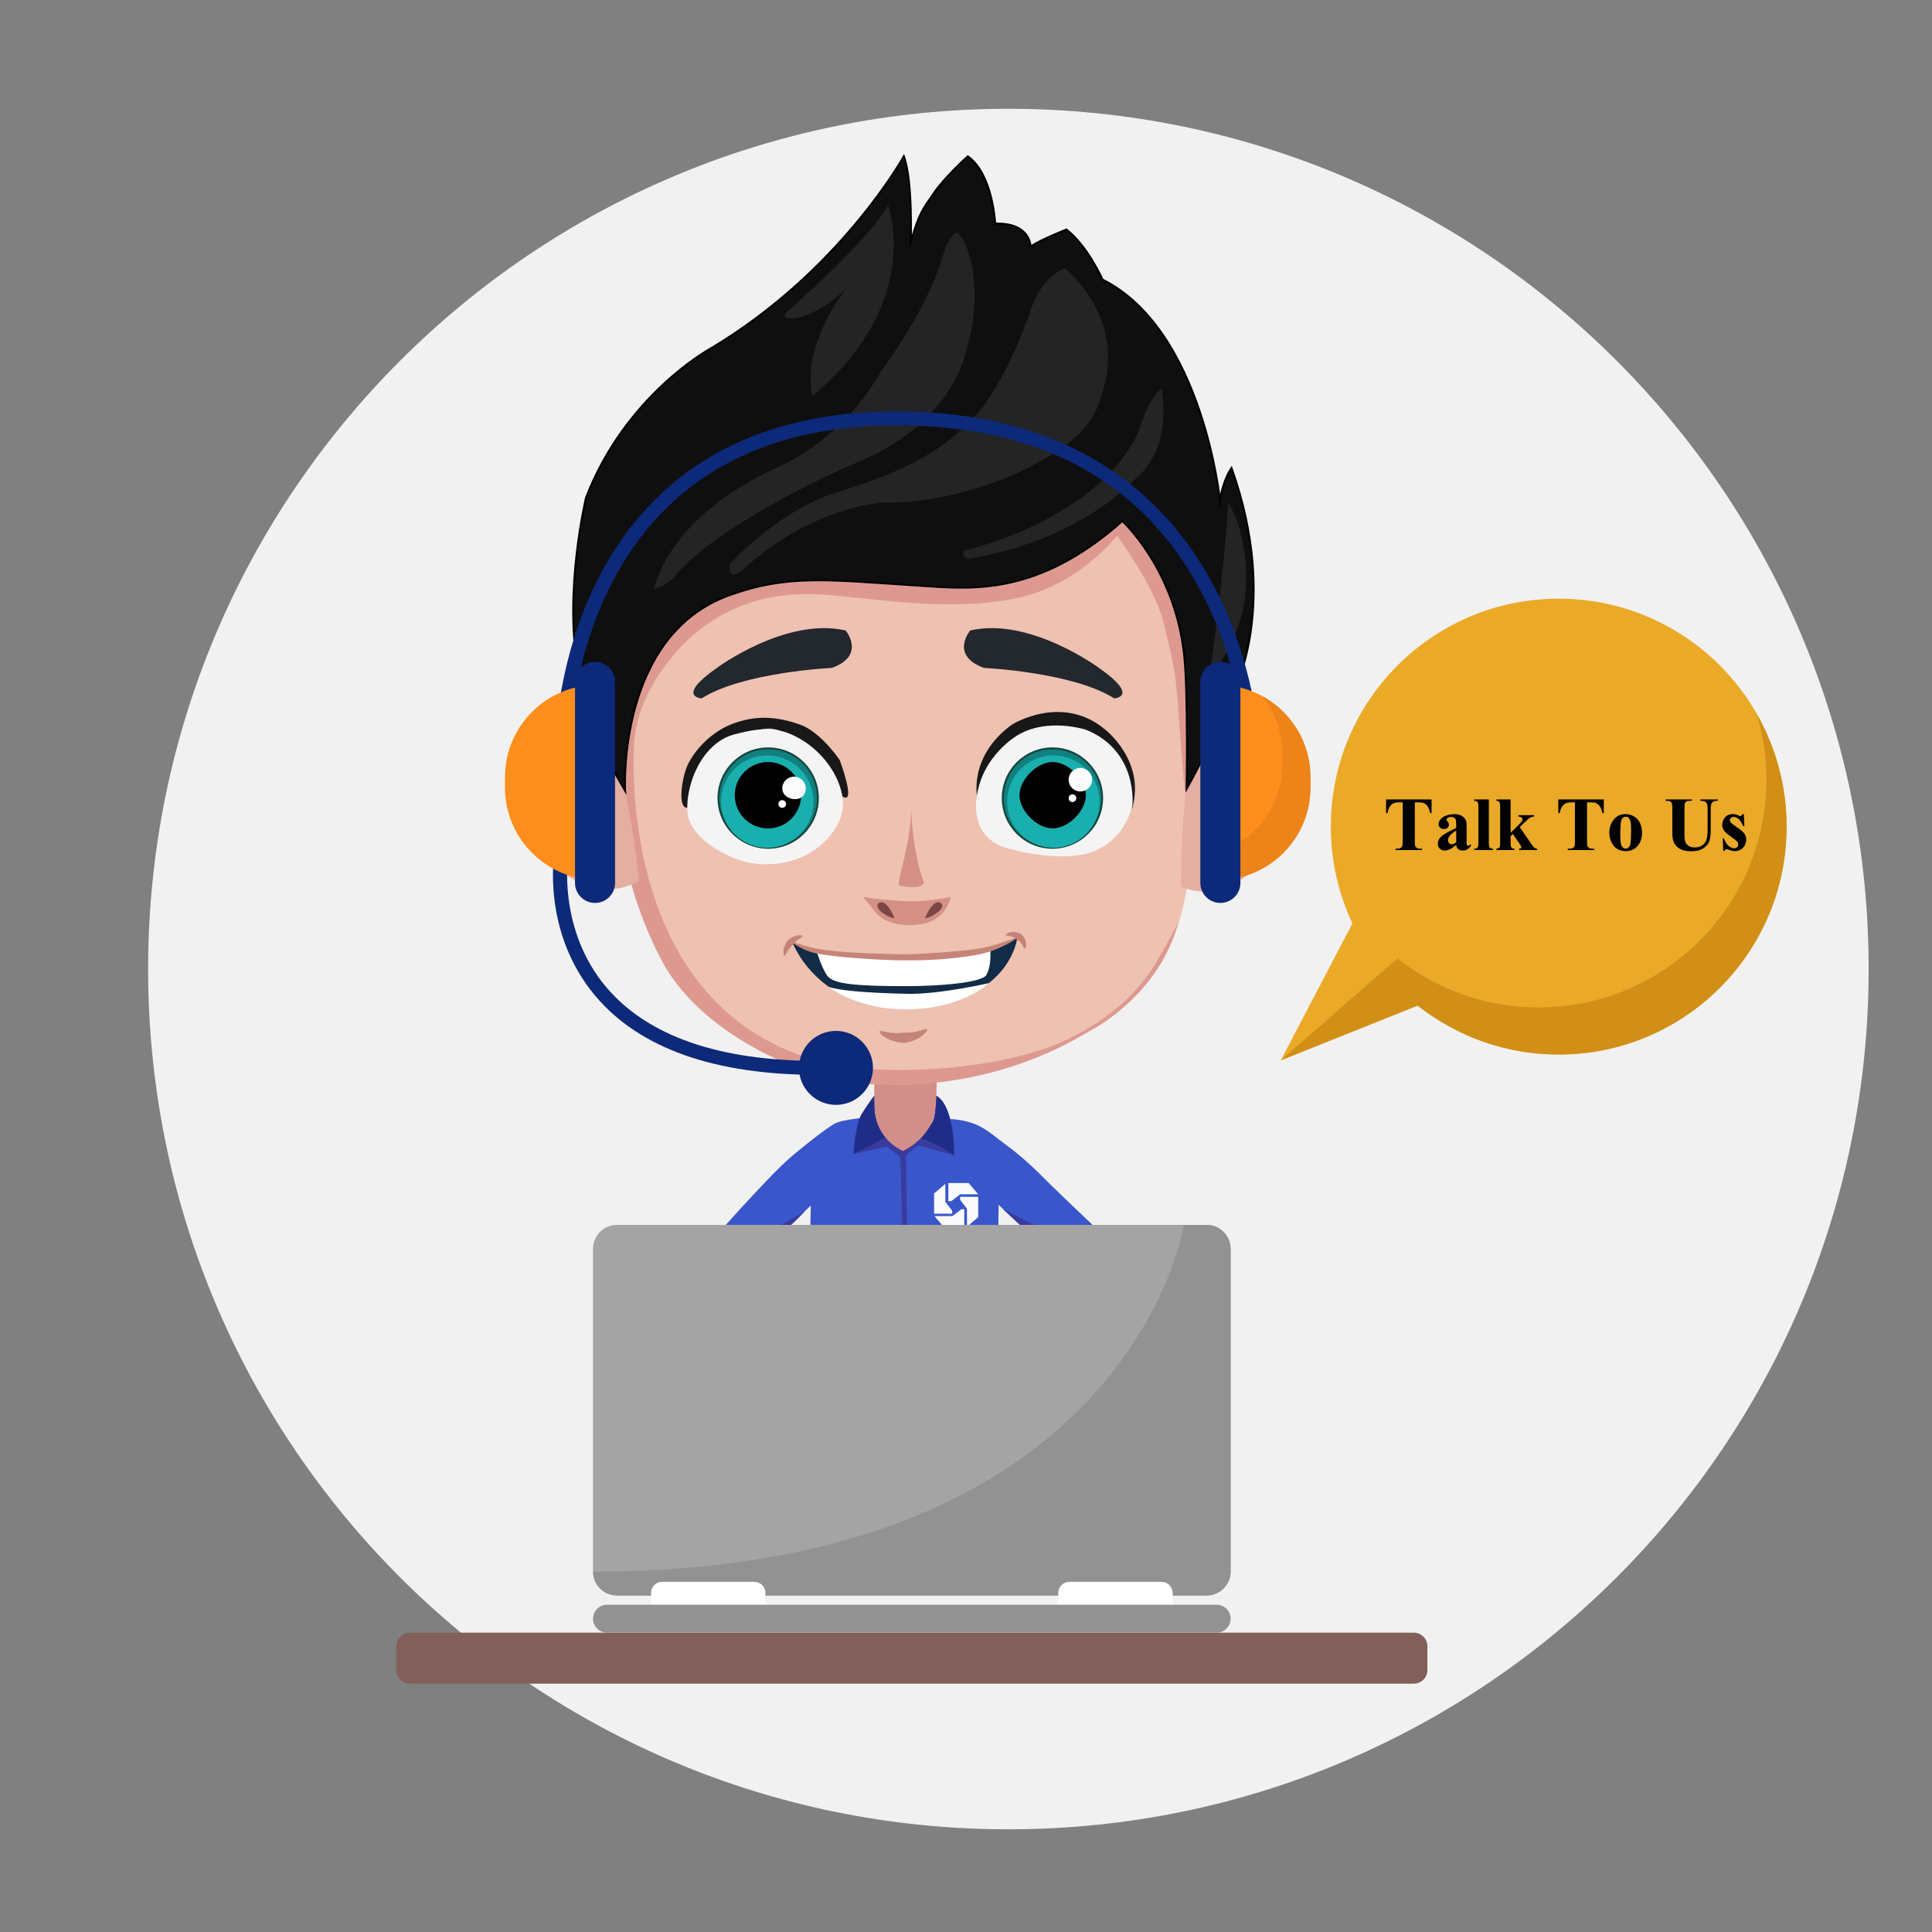 <svg xmlns="http://www.w3.org/2000/svg" viewBox="0 0 1000 1000" width="1000" height="1000" preserveAspectRatio="xMidYMid meet" style="width: 100%;height: 100%;/* transform: translate3d(0px, 0px, 0px); */"><rect x="0" y="0" width="1000" height="1000" fill="#808080" stroke="none"/><defs><clipPath id="__lottie_element_3"><rect width="1000" height="1000" x="0" y="0"></rect></clipPath></defs><g clip-path="url(#__lottie_element_3)"><g transform="matrix(1,0,0,1,0,0)" opacity="1" style="display: block;"><g opacity="1" transform="matrix(1,0,0,1,521.939,501.575)"><path fill="rgb(241,241,241)" fill-opacity="1" d=" M445.27,-0.001 C445.27,245.915 245.916,445.271 0,445.271 C-245.915,445.271 -445.27,245.915 -445.27,-0.001 C-445.27,-245.916 -245.915,-445.271 0,-445.271 C245.916,-445.271 445.27,-245.916 445.27,-0.001z"></path></g><g opacity="1" transform="matrix(1,0,0,1,471.956,858.262)"><path fill="rgb(131,95,92)" fill-opacity="1" d=" M266.85,6.193 C266.85,10.043 263.7,13.193 259.85,13.193 C259.85,13.193 -259.85,13.193 -259.85,13.193 C-263.7,13.193 -266.85,10.043 -266.85,6.193 C-266.85,6.193 -266.85,-6.193 -266.85,-6.193 C-266.85,-10.042 -263.7,-13.193 -259.85,-13.193 C-259.85,-13.193 259.85,-13.193 259.85,-13.193 C263.7,-13.193 266.85,-10.042 266.85,-6.193 C266.85,-6.193 266.85,6.193 266.85,6.193z"></path></g><g opacity="1" transform="matrix(1,0,0,1,461.417,643.062)"><path fill="rgb(57,86,202)" fill-opacity="1" d=" M-30.122,-61.075 C-35.296,-57.659 -38.593,-55.306 -50.242,-45.748 C-58.691,-38.815 -71.907,-24.118 -73.417,-22.565 C-77.291,-18.582 -93.667,-0.151 -107.917,15.439 C-107.917,15.439 -95.083,38.272 -87.218,47.606 C-87.218,47.606 -85.275,45.736 -78.417,32.272 C-75.203,25.962 -74.083,22.606 -71.083,16.939 C-68.499,12.057 -65.627,3.47 -61.106,-0.504 C-61.106,-0.504 -41.756,-19.096 -41.756,-19.096 C-41.756,-19.096 -42.962,40.245 -42.962,40.245 C-42.962,40.245 -48.055,57.109 -39.856,63.721 C-39.856,63.721 -32.903,64.728 4.33,64.333 C51.334,63.833 51.17,62.991 51.17,62.991 C51.17,62.991 60.143,58.864 59.524,47.714 C58.974,37.779 54.546,22.405 55.477,-19.465 C57.946,-17.108 67.633,-7.401 79.831,1.733 C83.993,4.849 64.411,14.955 66.917,20.939 C69.709,27.606 76.93,37.988 76.917,35.272 C76.886,28.178 107.917,-5.415 107.917,-5.415 C107.917,-5.415 85.931,-26.269 81.945,-30.294 C74.226,-38.089 66.857,-45.069 58.732,-50.918 C49.864,-57.302 44.909,-63.994 26.294,-63.976 C26.294,-63.976 6.264,-44.626 6.264,-44.626 C6.264,-44.626 0.84,-46.625 -10.945,-64.728 C-10.945,-64.728 -25.728,-63.976 -30.122,-61.075z"></path></g><g opacity="1" transform="matrix(1,0,0,1,467.793,647.492)"><path fill="rgb(57,59,157)" fill-opacity="1" d=" M-9.052,-58.911 C-9.052,-58.911 -0.452,-51.768 -0.452,-51.768 C-0.452,-51.768 7.526,-58.911 7.526,-58.911 C7.526,-58.911 20.484,-55.62 26.028,-49.5 C26.028,-49.5 7.469,-54.705 7.469,-54.705 C7.469,-54.705 2.539,-51.039 1.132,-49.277 C1.132,-49.277 2.49,58.901 2.49,58.901 C2.49,58.901 1.358,58.911 1.358,58.911 C1.358,58.911 -1.811,-48.598 -1.811,-48.598 C-1.811,-48.598 -6.903,-52.834 -9.052,-54.026 C-9.052,-54.026 -26.028,-50.179 -26.028,-50.179 C-26.028,-50.179 -22.519,-53.472 -9.052,-58.911z"></path></g><g opacity="1" transform="matrix(1,0,0,1,450.254,580.858)"><path fill="rgb(32,45,136)" fill-opacity="1" d=" M3.281,-14.477 C0,0.094 8.488,7.723 8.488,7.723 C8.488,7.723 -8.488,16.456 -8.488,16.456 C-8.488,16.456 -7.608,1.637 -4.413,-4.039 C-3.278,-6.053 3.727,-16.456 3.281,-14.477z"></path></g><g opacity="1" transform="matrix(1,0,0,1,484.922,582.372)"><path fill="rgb(32,45,136)" fill-opacity="1" d=" M-0.912,-15.621 C-0.912,-15.621 -0.346,-6.172 -1.938,-2.508 C-4.04,2.336 -9.603,6.21 -9.603,6.21 C-9.603,6.21 2.446,10.603 8.9,15.621 C8.9,15.621 9.603,-10.602 -0.912,-15.621z"></path></g><g opacity="1" transform="matrix(1,0,0,1,390.69,656.793)"><path fill="rgb(57,59,157)" fill-opacity="1" d=" M21.335,-25.099 C21.335,-25.099 26.245,-30.208 26.245,-30.208 C26.245,-30.208 6.001,-17.37 0.342,-17.37 C-11.243,-17.37 -21.861,17.852 -26.244,15.406 C-26.244,15.406 -21.498,28.311 -22.356,30.207 C-22.356,30.207 -18.022,27.207 -7.689,18.54 C-4.482,15.849 -1.469,-4.791 7.515,-12.559 C12.517,-16.885 15.324,-19.714 21.335,-25.099z"></path></g><g opacity="1" transform="matrix(1,0,0,1,542.963,649.868)"><path fill="rgb(57,59,157)" fill-opacity="1" d=" M14.037,22.132 C15.223,21.449 23.73,15.465 23.73,15.465 C23.73,15.465 16.088,-10.45 5.362,-11.293 C-2.111,-11.886 -21.149,-22.99 -23.731,-24.01 C-23.731,-24.01 -15.096,-15.785 -7.539,-8.98 C2.988,0.493 1.926,-1.565 3.371,5.465 C4.757,12.206 10.771,24.009 14.037,22.132z"></path></g><g opacity="1" transform="matrix(1,0,0,1,467.262,712.431)"><path fill="rgb(28,28,30)" fill-opacity="1" d=" M-45.513,-5.609 C10.339,-6.046 6.377,-6.337 45.513,-6.337 C45.513,-6.337 45.21,3.896 45.21,3.896 C45.21,3.896 -30.626,6.338 -44.81,4.955 C-44.81,4.955 -45.513,-5.609 -45.513,-5.609z"></path></g><g opacity="1" transform="matrix(1,0,0,1,469.848,711.948)"><path fill="rgb(157,147,144)" fill-opacity="1" d=" M-10.335,-5.69 C-10.335,-5.69 -10.143,6.026 -10.143,6.026 C-10.143,6.026 10.335,5.693 10.335,5.693 C10.335,5.693 10.145,-6.026 10.145,-6.026 C10.145,-6.026 -10.335,-5.69 -10.335,-5.69z"></path></g><g opacity="1" transform="matrix(1,0,0,1,443.335,712.125)"><path fill="rgb(60,65,78)" fill-opacity="1" d=" M1.857,-5.683 C1.857,-5.683 1.703,5.683 1.703,5.683 C1.703,5.683 -1.857,5.68 -1.857,5.68 C-1.857,5.68 -1.857,-5.683 -1.857,-5.683 C-1.857,-5.683 1.857,-5.683 1.857,-5.683z"></path></g><g opacity="1" transform="matrix(1,0,0,1,498.555,711.515)"><path fill="rgb(60,65,78)" fill-opacity="1" d=" M1.438,-5.422 C1.438,-5.422 1.651,5.423 1.651,5.423 C1.651,5.423 -1.652,5.423 -1.652,5.423 C-1.652,5.423 -1.652,-5.422 -1.652,-5.422 C-1.652,-5.422 1.438,-5.422 1.438,-5.422z"></path></g><g opacity="1" transform="matrix(1,0,0,1,468.759,574.326)"><path fill="rgb(210,142,136)" fill-opacity="1" d=" M-16.03,-21.398 C-16.03,-21.398 -16.511,-4.72 -16.03,0.414 C-15.395,7.18 -12.028,16.385 -1.419,21.398 C-1.419,21.398 9.521,17.022 14.413,4.673 C16.511,-0.621 16.005,-21.398 16.005,-21.398 C16.005,-21.398 -16.03,-21.398 -16.03,-21.398z"></path></g><g opacity="1" transform="matrix(1,0,0,1,472.805,369.277)"><path fill="rgb(238,193,177)" fill-opacity="1" d=" M-138.898,95.574 C-138.898,95.574 -129.426,186.396 -6.106,192.307 C-6.106,192.307 100.144,189.899 133.6,118.209 C133.6,118.209 141.467,103.194 144.27,68.845 C146.035,47.229 146.675,15.121 147.179,4.597 C147.931,-11.104 141.481,-48.921 139.935,-57.868 C139.935,-57.868 103.724,-192.307 -105.854,-112.638 C-105.854,-112.638 -134.372,-87.744 -144.781,-14.415 C-144.781,-14.415 -147.931,21.224 -147.14,33.087 C-145.744,53.995 -142.544,73.633 -138.898,95.574z"></path></g><g opacity="1" transform="matrix(1,0,0,1,443.439,452.529)"><path fill="rgb(221,153,144)" fill-opacity="1" d=" M-115.101,-69.515 C-115.101,-69.515 -127.608,75.012 -10.383,98.933 C7.95,102.674 81.803,105.831 127.608,76.067 C127.608,76.067 78.801,115.15 0.605,108.22 C-25.322,105.921 -82.096,83.519 -102.2,42.219 C-102.2,42.219 -117.902,12.981 -121.099,-17.521 C-121.099,-17.521 -124.385,-47.692 -121.89,-83.774 C-120.756,-100.143 -107.217,-96.929 -93.405,-115.15 C-93.405,-115.15 -112.653,-95.657 -115.101,-69.515z"></path></g><g opacity="1" transform="matrix(1,0,0,1,469.415,471.561)"><path fill="rgb(212,144,132)" fill-opacity="1" d=" M-22.655,-7.296 C-22.655,-7.296 -10.955,-5.317 1.968,-5.034 C7.82,-4.906 18.119,-6.137 22.655,-7.296 C22.655,-7.296 20.72,4.057 8.531,6.564 C8.531,6.564 -8.336,10.471 -16.604,0.229 C-18.47,-2.084 -22.655,-7.296 -22.655,-7.296z"></path></g><g opacity="1" transform="matrix(1,0,0,1,483.661,470.466)"><path fill="rgb(123,71,69)" fill-opacity="1" d=" M-4.888,4.814 C-4.888,4.814 -1.253,-4.814 2.866,-3.318 C3.821,-2.969 4.889,-1.626 2.866,0.746 C2.866,0.746 -1.183,4.474 -4.888,4.814z"></path></g><g opacity="1" transform="matrix(1,0,0,1,458.121,470.466)"><path fill="rgb(123,71,69)" fill-opacity="1" d=" M4.889,4.814 C4.889,4.814 1.254,-4.814 -2.865,-3.318 C-3.822,-2.969 -4.889,-1.626 -2.865,0.746 C-2.865,0.746 1.183,4.474 4.889,4.814z"></path></g><g opacity="1" transform="matrix(1,0,0,1,468.365,504.417)"><path fill="rgb(18,43,70)" fill-opacity="1" d=" M-58.21,-16.67 C-58.21,-16.67 -50.401,-10.73 -30.372,-8.354 C-8.267,-5.729 33.112,-4.112 58.21,-19.181 C58.21,-19.181 54.708,15.437 1.201,17.448 C-44.933,19.181 -58.21,-16.67 -58.21,-16.67z"></path></g><g opacity="1" transform="matrix(1,0,0,1,467.802,500.735)"><path fill="rgb(255,255,255)" fill-opacity="1" d=" M1.613,9.697 C18.411,9.697 40.636,7.889 42.783,3.849 C45.02,-0.354 44.879,-5.022 44.879,-9.696 C7.357,0.67 -45.02,-7.915 -45.02,-7.915 C-45.02,-7.915 -41.747,2.267 -39.038,4.945 C-35.415,8.531 -25.037,9.697 1.613,9.697z"></path></g><g opacity="1" transform="matrix(1,0,0,1,470.269,515.659)"><path fill="rgb(255,255,255)" fill-opacity="1" d=" M-0.57,-1.263 C15.959,-0.924 41.507,-6.771 41.507,-6.771 C41.507,-6.771 27.756,6.771 -1.383,6.771 C-28.044,6.771 -41.507,-5.028 -41.507,-5.028 C-41.507,-5.028 -37.297,-2.016 -0.57,-1.263z"></path></g><g opacity="1" transform="matrix(1,0,0,1,410.37,489.295)"><path fill="rgb(197,132,119)" fill-opacity="1" d=" M5.136,-4.737 C5.12,-5.227 3.014,-5.474 0.974,-4.732 C-1.054,-4.034 -2.695,-2.529 -2.695,-2.529 C-2.695,-2.529 -4.064,-0.777 -4.589,1.307 C-5.168,3.397 -4.753,5.474 -4.262,5.453 C-3.771,5.442 -3.251,3.689 -2.265,2.314 C-1.307,0.909 -0.068,-0.108 -0.068,-0.108 C-0.068,-0.108 0.846,-1.427 2.17,-2.496 C3.458,-3.584 5.169,-4.246 5.136,-4.737z"></path></g><g opacity="1" transform="matrix(1,0,0,1,468.385,491.228)"><path fill="rgb(197,132,119)" fill-opacity="1" d=" M58.192,-5.993 C58.442,-5.774 49.421,0.761 37.338,2.966 C20.758,5.993 5.248,5.871 -1.761,5.85 C-9.299,5.826 -36.16,4.517 -47.026,2.007 C-52.408,0.761 -58.441,-3.222 -58.229,-3.482 C-57.979,-3.826 -50.203,-0.972 -44.989,-0.066 C-31.41,2.288 -9.231,2.473 -1.761,2.68 C5.109,2.871 26.029,1.496 37.168,-0.038 C46.164,-1.276 54.57,-5.096 58.192,-5.993z"></path></g><g opacity="1" transform="matrix(1,0,0,1,525.945,486.715)"><path fill="rgb(197,132,119)" fill-opacity="1" d=" M-5.315,-2.659 C-5.559,-3.106 -3.84,-4.338 -1.664,-4.369 C-0.609,-4.407 0.472,-4.195 1.254,-3.9 C2.037,-3.616 2.527,-3.311 2.527,-3.311 C2.527,-3.311 2.975,-2.945 3.497,-2.297 C4.026,-1.653 4.578,-0.701 4.879,0.316 C5.558,2.378 4.947,4.407 4.445,4.322 C3.961,4.272 3.556,2.593 2.564,1.434 C1.63,0.207 0.412,-0.355 0.412,-0.355 C0.412,-0.355 -0.516,-1.323 -1.978,-1.815 C-3.394,-2.378 -5.115,-2.214 -5.315,-2.659z"></path></g><g opacity="1" transform="matrix(1,0,0,1,467.618,535.984)"><path fill="rgb(197,132,119)" fill-opacity="1" d=" M12.307,-3.256 C12.801,-2.714 10.482,0.033 7.206,1.681 C3.985,3.384 0.259,3.817 0.259,3.817 C0.259,3.817 -3.486,3.707 -6.845,2.296 C-10.254,0.942 -12.8,-1.589 -12.357,-2.172 C-11.927,-2.778 -8.922,-1.601 -5.897,-1.362 C-2.85,-1.062 0.025,-1.524 0.025,-1.524 C0.025,-1.524 2.936,-1.315 5.936,-1.882 C8.931,-2.383 11.827,-3.816 12.307,-3.256z"></path></g><g opacity="1" transform="matrix(1,0,0,1,471.716,438.587)"><path fill="rgb(212,144,132)" fill-opacity="1" d=" M0.016,-20.611 C0.016,-20.611 -0.334,-1.027 6.506,18.435 C6.506,18.435 5.483,22.338 -6.361,19.693 C-7.616,17.056 -0.334,-1.027 0.016,-20.611z"></path></g><g opacity="1" transform="matrix(1,0,0,1,482.311,329.809)"><path fill="rgb(221,153,144)" fill-opacity="1" d=" M-151.493,39.494 C-151.493,39.494 -130.277,-26.403 -57.896,-22.158 C-31.343,-20.6 7.134,-12.699 43.558,-20.126 C64.446,-24.385 82.669,-36.975 95.932,-52.484 C95.932,-52.484 115.383,-26.168 119.931,-7.676 C128.499,27.178 125.504,17.951 130.856,79.647 C130.856,79.647 141.467,39.074 141.467,39.074 C141.467,39.074 156.548,-60.486 90.381,-68.027 C-11.607,-79.647 90.381,-68.027 90.381,-68.027 C90.381,-68.027 -68.335,-64.868 -135.98,-17.41 C-156.548,-2.982 -150.329,15.229 -151.493,39.494z"></path></g><g opacity="1" transform="matrix(1,0,0,1,399.008,340.328)"><path fill="rgb(34,40,45)" fill-opacity="1" d=" M31.542,5.378 C31.542,5.378 -14.338,7.527 -35.845,21.15 C-35.845,21.15 -49.466,20.433 -27.959,5.378 C-27.959,5.378 7.885,-21.15 38.71,-13.98 C38.71,-13.98 49.466,-1.078 31.542,5.378z"></path></g><g opacity="1" transform="matrix(1,0,0,1,540.86,340.328)"><path fill="rgb(34,40,45)" fill-opacity="1" d=" M-31.541,5.378 C-31.541,5.378 14.339,7.527 35.846,21.15 C35.846,21.15 49.465,20.43 27.959,5.378 C27.959,5.378 -7.885,-21.15 -38.71,-13.98 C-38.71,-13.98 -49.465,-1.078 -31.541,5.378z"></path></g><g opacity="1" transform="matrix(1,0,0,1,554.96,516.714)"><path fill="rgb(221,153,144)" fill-opacity="1" d=" M46.406,-23.522 C41.401,-15.236 23.365,23.982 -54.809,36.998 C-54.809,36.998 -30.171,39.146 11.184,15.74 C11.18,15.745 45.313,-2.242 54.809,-39.146 C54.809,-39.146 48.114,-26.359 46.406,-23.522z"></path></g><g opacity="1" transform="matrix(1,0,0,1,296.213,422.798)"><path fill="rgb(228,174,160)" fill-opacity="1" d=" M27.971,-10.727 C27.971,-10.727 23.978,-34.015 4.327,-40.819 C4.327,-40.819 -22.059,-46.559 -27.25,-24.815 C-27.25,-24.815 -34.605,5.897 -9.949,24.494 C-9.949,24.494 10.814,46.559 34.605,33.15 C34.605,33.15 32.641,12.697 27.971,-10.727z"></path></g><g opacity="1" transform="matrix(1,0,0,1,298.161,420.476)"><path fill="rgb(200,133,121)" fill-opacity="1" d=" M19.25,24.657 C19.25,24.657 1.081,18.599 7.137,4.758 C7.137,4.758 9.731,-1.729 16.652,-3.461 C16.652,-3.461 12.329,-17.302 -3.242,-22.058 C-3.242,-22.058 -19.249,-24.657 -15.355,-3.894 C-15.355,-3.894 -9.3,24.657 19.25,24.657z"></path></g><g opacity="1" transform="matrix(1,0,0,1,642.562,423.228)"><path fill="rgb(228,174,160)" fill-opacity="1" d=" M-29.472,-6.918 C-29.472,-6.918 -29.482,-27.669 -10.452,-37.588 C-2.976,-41.488 13.919,-45.835 21.152,-25.805 C21.152,-25.805 31.392,2.492 10.032,22.728 C10.032,22.728 -7.276,45.835 -31.23,35.673 C-31.23,35.673 -31.392,15.759 -29.472,-6.918z"></path></g><g opacity="1" transform="matrix(1,0,0,1,640.786,420.615)"><path fill="rgb(200,133,121)" fill-opacity="1" d=" M-15.326,25.398 C-15.326,25.398 1.23,17.731 -5.98,5.264 C-5.98,5.264 -9.127,-0.598 -15.866,-1.499 C-15.866,-1.499 -13.249,-15.064 0.988,-21.232 C0.988,-21.232 15.866,-25.398 14.394,-5.323 C14.394,-5.323 11.706,22.356 -15.326,25.398z"></path></g><g opacity="1" transform="matrix(1,0,0,1,477.31,245.123)"><path fill="rgb(15,15,15)" fill-opacity="1" d=" M-99.789,62.974 C-69.577,52.101 -49.083,54.96 -1.883,57.999 C24.444,59.691 59.046,64.132 103.605,24.575 C103.605,24.575 130.716,49.167 135.587,93.762 C137.736,113.426 136.889,163.24 136.889,163.24 C136.889,163.24 151.526,136.871 160.696,114.13 C160.696,114.13 185.587,68.56 160.105,-2.934 C160.105,-2.934 155.437,3.65 154.196,14.201 C154.196,14.201 145.337,-74.428 93.341,-100.423 C93.341,-100.423 85.925,-117.461 74.698,-126.323 C74.698,-126.323 62.616,-121.695 56.117,-117.558 C56.117,-117.558 56.117,-129.964 37.798,-129.374 C37.798,-129.374 36.62,-154.985 23.62,-164.234 C23.62,-164.234 11.554,-153.36 5.943,-145.022 C0.377,-136.741 -1.195,-135.873 -5.922,-119.921 C-5.922,-119.921 -4.741,-151.237 -9.469,-164.234 C-9.469,-164.234 -42.756,-104.134 -110.387,-64.215 C-110.387,-64.215 -153.668,-40.294 -173.971,12.429 C-173.971,12.429 -185.587,60.648 -178.118,101.227 C-172.815,130.038 -168.977,137.722 -153.755,164.234 C-153.755,164.234 -158.159,83.992 -99.789,62.974z"></path></g><g opacity="1" transform="matrix(1,0,0,1,477.31,245.123)"><path stroke-linecap="butt" stroke-linejoin="miter" fill-opacity="0" stroke-miterlimit="10" stroke="rgb(2,2,2)" stroke-opacity="1" stroke-width="1" d=" M-99.789,62.974 C-69.577,52.101 -49.083,54.96 -1.883,57.999 C24.444,59.691 59.046,64.132 103.605,24.575 C103.605,24.575 130.716,49.167 135.587,93.762 C137.736,113.426 136.889,163.24 136.889,163.24 C136.889,163.24 151.526,136.871 160.696,114.13 C160.696,114.13 185.587,68.56 160.105,-2.934 C160.105,-2.934 155.437,3.65 154.196,14.201 C154.196,14.201 145.337,-74.428 93.341,-100.423 C93.341,-100.423 85.925,-117.461 74.698,-126.323 C74.698,-126.323 62.616,-121.695 56.117,-117.558 C56.117,-117.558 56.117,-129.964 37.798,-129.374 C37.798,-129.374 36.62,-154.985 23.62,-164.234 C23.62,-164.234 11.554,-153.36 5.943,-145.022 C0.377,-136.741 -1.195,-135.873 -5.922,-119.921 C-5.922,-119.921 -4.741,-151.237 -9.469,-164.234 C-9.469,-164.234 -42.756,-104.134 -110.387,-64.215 C-110.387,-64.215 -153.668,-40.294 -173.971,12.429 C-173.971,12.429 -185.587,60.648 -178.118,101.227 C-172.815,130.038 -168.977,137.722 -153.755,164.234 C-153.755,164.234 -158.159,83.992 -99.789,62.974z"></path></g><g opacity="1" transform="matrix(1,0,0,1,434.443,155.458)"><path fill="rgb(37,36,36)" fill-opacity="1" d=" M-28.156,6.886 C-28.156,6.886 16.298,-31.719 25.137,-49.424 C25.137,-49.424 44.286,0.863 -13.874,49.424 C-13.874,49.424 -21.162,27.082 3.208,-5.619 C3.208,-5.619 -14.475,11.386 -27.897,9.045"></path></g><g opacity="1" transform="matrix(1,0,0,1,421.581,212.598)"><path fill="rgb(37,36,36)" fill-opacity="1" d=" M-82.915,92.216 C-82.915,92.216 -76.91,55.678 -19.846,29.65 C-19.846,29.65 13.691,16.635 34.713,-20.902 C34.713,-20.902 59.739,-53.441 67.749,-84.474 C67.749,-84.474 69.749,-88.98 72.751,-91.98 C75.755,-94.984 89.771,-68.955 78.759,-32.416 C78.759,-32.416 73.253,7.127 18.694,28.148 C18.694,28.148 -49.198,57.667 -72.404,85.708 C-74.376,88.091 -77.91,90.715 -82.915,92.216z"></path></g><g opacity="1" transform="matrix(1,0,0,1,475.517,218.007)"><path fill="rgb(37,36,36)" fill-opacity="1" d=" M-97.968,74.108 C-97.968,74.108 -73.376,46.737 -43.045,37.036 C-23.537,30.797 7.757,21.478 28.812,-2.325 C28.812,-2.325 44.024,-16.705 58.559,-59.078 C58.559,-59.078 62.865,-73.633 75.494,-79.216 C75.494,-79.216 105.759,-55.895 96.089,-18.344 C92.094,-2.828 87.393,9.576 50.779,26.967 C50.779,26.967 16.685,42.961 -18.331,42.071 C-18.331,42.071 -55.404,43.902 -91.562,77.316 C-91.562,77.316 -98.485,83.265 -97.968,74.108z"></path></g><g opacity="1" transform="matrix(1,0,0,1,550.291,245.207)"><path fill="rgb(37,36,36)" fill-opacity="1" d=" M-49.609,39.392 C-49.609,39.392 19.127,23.528 39.219,-22.472 C39.219,-22.472 43.977,-38.86 50.85,-44.149 C50.85,-44.149 57.724,-14.009 37.103,2.907 C37.103,2.907 9.082,34.635 -49.609,44.15 C-49.609,44.15 -54.876,40.803 -49.609,39.392z"></path></g><g opacity="1" transform="matrix(1,0,0,1,635.37,305.772)"><path fill="rgb(37,36,36)" fill-opacity="1" d=" M-9.591,45.331 C-9.591,45.331 -2.57,-0.926 0.448,-45.33 C0.448,-45.33 13.021,-27.212 8.678,6.285 C8.678,6.285 5.856,26.907 -9.591,45.331z"></path></g><g opacity="1" transform="matrix(1,0,0,1,498.597,617.024)"><path fill="rgb(250,250,253)" fill-opacity="1" d=" M-7.729,-4.688 C-7.729,-4.688 2.779,-4.69 2.779,-4.69 C2.779,-4.69 7.729,1.13 7.729,1.13 C7.729,1.13 -1.563,1.13 -1.563,1.13 C-1.563,1.13 -6.225,4.69 -6.225,4.69 C-6.225,4.69 -7.729,4.69 -7.729,4.69 C-7.729,4.69 -7.729,-4.688 -7.729,-4.688z"></path></g><g opacity="1" transform="matrix(1,0,0,1,488.173,620.497)"><path fill="rgb(250,250,253)" fill-opacity="1" d=" M-4.687,7.729 C-4.687,7.729 -4.688,-2.778 -4.688,-2.778 C-4.688,-2.778 1.132,-7.729 1.132,-7.729 C1.132,-7.729 1.132,1.567 1.132,1.567 C1.132,1.567 4.689,6.226 4.689,6.226 C4.689,6.226 4.689,7.729 4.689,7.729 C4.689,7.729 -4.687,7.729 -4.687,7.729z"></path></g><g opacity="1" transform="matrix(1,0,0,1,501.635,627.198)"><path fill="rgb(250,250,253)" fill-opacity="1" d=" M4.69,-7.728 C4.69,-7.728 4.691,2.776 4.691,2.776 C4.691,2.776 -1.127,7.728 -1.127,7.728 C-1.127,7.728 -1.127,-1.566 -1.127,-1.566 C-1.127,-1.566 -4.691,-6.228 -4.691,-6.228 C-4.691,-6.228 -4.691,-7.728 -4.691,-7.728 C-4.691,-7.728 4.69,-7.728 4.69,-7.728z"></path></g><g opacity="1" transform="matrix(1,0,0,1,491.39,630.572)"><path fill="rgb(250,250,253)" fill-opacity="1" d=" M7.729,4.689 C7.729,4.689 -2.779,4.69 -2.779,4.69 C-2.779,4.69 -7.728,-1.128 -7.728,-1.128 C-7.728,-1.128 1.564,-1.128 1.564,-1.128 C1.564,-1.128 6.225,-4.69 6.225,-4.69 C6.225,-4.69 7.729,-4.69 7.729,-4.69 C7.729,-4.69 7.729,4.689 7.729,4.689z"></path></g><g opacity="1" transform="matrix(1,0,0,1,471.956,729.914)"><path fill="rgb(164,164,164)" fill-opacity="1" d=" M165.013,83.539 C165.013,90.343 159.443,95.914 152.638,95.914 C152.638,95.914 -152.638,95.914 -152.638,95.914 C-159.444,95.914 -165.014,90.343 -165.014,83.539 C-165.014,83.539 -165.014,-83.536 -165.014,-83.536 C-165.014,-90.344 -159.444,-95.913 -152.638,-95.913 C-152.638,-95.913 152.638,-95.913 152.638,-95.913 C159.443,-95.913 165.013,-90.344 165.013,-83.536 C165.013,-83.536 165.013,83.539 165.013,83.539z"></path></g><g opacity="1" transform="matrix(1,0,0,1,471.956,729.914)"><path fill="rgb(146,146,146)" fill-opacity="1" d=" M152.638,-95.914 C152.638,-95.914 140.849,-95.914 140.849,-95.914 C140.849,-95.914 113.328,83.539 -165.014,83.539 C-165.014,90.343 -159.444,95.914 -152.638,95.914 C-152.638,95.914 152.638,95.914 152.638,95.914 C159.443,95.914 165.013,90.343 165.013,83.539 C165.013,83.539 165.013,-83.536 165.013,-83.536 C165.013,-90.344 159.443,-95.914 152.638,-95.914z"></path></g><g opacity="1" transform="matrix(1,0,0,1,366.569,830.218)"><path fill="rgb(255,255,255)" fill-opacity="1" d=" M29.612,0.409 C29.612,11.46 27.039,3.564 23.866,3.564 C23.866,3.564 -23.865,3.564 -23.865,3.564 C-27.038,3.564 -29.612,9.795 -29.612,0.409 C-29.612,0.409 -29.612,-5.716 -29.612,-5.716 C-29.612,-8.89 -27.038,-11.461 -23.865,-11.461 C-23.865,-11.461 23.866,-11.461 23.866,-11.461 C27.039,-11.461 29.612,-8.89 29.612,-5.716 C29.612,-5.716 29.612,0.409 29.612,0.409z"></path></g><g opacity="1" transform="matrix(1,0,0,1,577.343,828.078)"><path fill="rgb(255,255,255)" fill-opacity="1" d=" M29.611,5.926 C29.611,9.101 27.041,8.437 23.866,8.437 C23.866,8.437 -23.866,8.437 -23.866,8.437 C-27.037,8.437 -29.611,9.321 -29.611,6.149 C-29.611,6.149 -29.611,-3.576 -29.611,-3.576 C-29.611,-6.75 -27.037,-9.321 -23.866,-9.321 C-23.866,-9.321 23.866,-9.321 23.866,-9.321 C27.041,-9.321 29.611,-6.75 29.611,-3.576 C29.611,-3.576 29.611,5.926 29.611,5.926z"></path></g><g opacity="1" transform="matrix(1,0,0,1,471.956,837.848)"><path fill="rgb(146,146,146)" fill-opacity="1" d=" M165.013,0 C165.013,3.988 161.781,7.221 157.792,7.221 C157.792,7.221 -157.794,7.221 -157.794,7.221 C-161.782,7.221 -165.014,3.988 -165.014,0 C-165.014,-3.988 -161.782,-7.221 -157.794,-7.221 C-157.794,-7.221 157.792,-7.221 157.792,-7.221 C161.781,-7.221 165.013,-3.988 165.013,0z"></path></g><g opacity="1" transform="matrix(0.998,0,0,0.998,793.84,429.336)"><path fill="rgb(234,170,40)" fill-opacity="1" d=" M12.968,-119.702 C-52.307,-119.702 -105.224,-66.786 -105.224,-1.511 C-105.224,16.462 -101.194,33.486 -94.018,48.738 C-94.018,48.738 -131.159,119.702 -131.159,119.702 C-131.159,119.702 -60.183,91.289 -60.183,91.289 C-40.058,107.174 -14.663,116.681 12.968,116.681 C78.242,116.681 131.159,63.766 131.159,-1.511 C131.159,-66.786 78.242,-119.702 12.968,-119.702z"></path></g><g opacity="1" transform="matrix(0.998,0,0,0.998,793.84,459.234)"><path fill="rgb(210,143,23)" fill-opacity="1" d=" M115.711,-89.803 C118.932,-79.049 120.683,-67.661 120.683,-55.858 C120.683,9.418 67.765,62.334 2.49,62.334 C-25.14,62.334 -50.537,52.827 -70.661,36.94 C-70.661,36.94 -131.159,89.803 -131.159,89.803 C-131.159,89.803 -60.185,61.391 -60.185,61.391 C-40.06,77.277 -14.664,86.783 12.967,86.783 C78.241,86.783 131.159,33.869 131.159,-31.408 C131.159,-52.655 125.524,-72.574 115.711,-89.803z"></path></g><g opacity="1" transform="matrix(1,0,0,1,468.928,304.849)"><path fill="rgb(13,41,121)" fill-opacity="1" d=" M-181.98,91.898 C-182.078,88.549 -183.791,9.274 -131.52,-44.556 C-101.017,-75.971 -58.448,-91.898 -4.999,-91.898 C92.48,-91.898 138.665,-41.869 160.243,0.101 C183.523,45.378 183.791,89.918 183.791,91.792 C183.791,91.792 176.557,91.792 176.557,91.792 C176.557,91.35 176.255,46.913 153.69,3.179 C123.619,-55.11 70.228,-84.664 -4.999,-84.664 C-56.419,-84.664 -97.24,-69.474 -126.329,-39.516 C-176.491,12.141 -174.771,90.895 -174.748,91.686 C-174.748,91.686 -181.98,91.898 -181.98,91.898z"></path></g><g opacity="1" transform="matrix(1,0,0,1,351.893,498.714)"><path fill="rgb(13,41,121)" fill-opacity="1" d=" M71.41,57.64 C18.022,57.64 -20.649,43.976 -43.526,17.027 C-71.411,-15.822 -65.194,-55.948 -64.914,-57.64 C-64.914,-57.64 -57.776,-56.469 -57.776,-56.469 C-57.838,-56.087 -63.684,-17.825 -37.947,12.419 C-16.498,37.625 20.296,50.405 71.41,50.405 C71.41,50.405 71.41,57.64 71.41,57.64z"></path></g><g opacity="1" transform="matrix(1,0,0,1,285.259,404.961)"><path fill="rgb(255,142,28)" fill-opacity="1" d=" M23.887,50.46 C23.887,50.46 23.887,50.46 23.887,50.46 C-2.497,50.46 -23.887,29.072 -23.887,2.688 C-23.887,2.688 -23.887,-2.687 -23.887,-2.687 C-23.887,-29.073 -2.497,-50.46 23.887,-50.46"></path></g><g opacity="1" transform="matrix(1,0,0,1,307.99,404.961)"><path fill="rgb(13,41,121)" fill-opacity="1" d=" M10.366,52.033 C10.366,57.756 5.722,62.4 -0.001,62.4 C-5.724,62.4 -10.366,57.756 -10.366,52.033 C-10.366,52.033 -10.366,-52.035 -10.366,-52.035 C-10.366,-57.757 -5.724,-62.4 -0.001,-62.4 C5.722,-62.4 10.366,-57.757 10.366,-52.035 C10.366,-52.035 10.366,52.033 10.366,52.033z"></path></g><g opacity="1" transform="matrix(1,0,0,1,654.389,404.961)"><path fill="rgb(255,142,28)" fill-opacity="1" d=" M-23.886,-50.46 C-23.886,-50.46 -23.886,-50.46 -23.886,-50.46 C2.496,-50.46 23.886,-29.073 23.886,-2.687 C23.886,-2.687 23.886,2.688 23.886,2.688 C23.886,29.072 2.496,50.46 -23.886,50.46"></path></g><g opacity="1" transform="matrix(1,0,0,1,654.389,407.822)"><path fill="rgb(236,132,26)" fill-opacity="1" d=" M-1.206,-47.6 C5.416,-39.401 9.4,-28.977 9.4,-17.613 C9.4,-17.613 9.4,-12.238 9.4,-12.238 C9.4,9.095 -4.589,27.149 -23.886,33.287 C-23.886,33.287 -23.886,47.6 -23.886,47.6 C2.496,47.6 23.887,26.211 23.887,-0.173 C23.887,-0.173 23.887,-5.548 23.887,-5.548 C23.887,-23.725 13.732,-39.526 -1.206,-47.6z"></path></g><g opacity="1" transform="matrix(1,0,0,1,631.657,404.961)"><path fill="rgb(13,41,121)" fill-opacity="1" d=" M-10.368,-52.035 C-10.368,-57.757 -5.723,-62.4 0,-62.4 C5.723,-62.4 10.368,-57.757 10.368,-52.035 C10.368,-52.035 10.368,52.034 10.368,52.034 C10.368,57.757 5.723,62.4 0,62.4 C-5.723,62.4 -10.368,57.757 -10.368,52.034 C-10.368,52.034 -10.368,-52.035 -10.368,-52.035z"></path></g><g opacity="1" transform="matrix(1,0,0,1,432.7,552.736)"><path fill="rgb(13,41,121)" fill-opacity="1" d=" M19.147,-0.001 C19.147,10.575 10.574,19.147 0,19.147 C-10.575,19.147 -19.147,10.575 -19.147,-0.001 C-19.147,-10.573 -10.575,-19.147 0,-19.147 C10.574,-19.147 19.147,-10.573 19.147,-0.001z"></path></g></g><g transform="matrix(1,0,0,1,-30,4)" opacity="1" style="display: block;"><g opacity="1" transform="matrix(1,0,0,1,425.393,384.89)"><path fill="rgb(24,24,24)" fill-opacity="1" d=" M-38.428,28.88 C-21.029,21.257 -17.431,-10.54 1.526,-11.755 C19.309,-12.895 25.122,16.694 41.481,23.759 C47.402,26.316 39.255,4.538 39.255,4.538 C39.255,4.538 29.49,-10.026 18.723,-13.831 C5.506,-18.502 -4.424,-18.327 -15.086,-14.665 C-25.034,-11.248 -33.983,-3.291 -38.952,5.98 C-42.559,12.71 -45.422,31.944 -38.428,28.88z"></path></g><g opacity="1" transform="matrix(1,0,0,1,427.217,404.356)"><path fill="rgb(244,244,244)" fill-opacity="1" d=" M39.113,6.887 C39.695,17.69 30.413,28.599 20.9,33.751 C10.194,39.549 -4.087,40.654 -15.524,36.48 C-26.916,32.322 -41.136,23.108 -41.478,10.986 C-41.604,6.512 -40.932,1.669 -39.529,-3.051 C-36.125,-14.5 -28.417,-25.22 -17.348,-28.178 C-16.114,-28.508 -14.926,-28.809 -13.778,-29.082 C-7.029,-30.686 -1.676,-31.29 3.278,-30.72 C8.158,-30.158 12.651,-28.456 17.712,-25.444 C26.535,-20.193 34.445,-10.975 37.646,-0.915 C38.462,1.649 38.972,4.266 39.113,6.887z"></path></g><g opacity="1" transform="matrix(1,0,0,1,427.607,409.08)"><path fill="rgb(17,128,126)" fill-opacity="1" d=" M25.725,0 C25.725,14.207 14.209,25.726 0.002,25.726 C-14.206,25.726 -25.725,14.207 -25.725,0 C-25.725,-14.207 -14.206,-25.726 0.002,-25.726 C14.209,-25.726 25.725,-14.207 25.725,0z"></path></g><g opacity="1" transform="matrix(1,0,0,1,427.607,409.08)"><path stroke-linecap="butt" stroke-linejoin="miter" fill-opacity="0" stroke-miterlimit="10" stroke="rgb(20,70,64)" stroke-opacity="1" stroke-width="1" d=" M25.725,0 C25.725,14.207 14.209,25.726 0.002,25.726 C-14.206,25.726 -25.725,14.207 -25.725,0 C-25.725,-14.207 -14.206,-25.726 0.002,-25.726 C14.209,-25.726 25.725,-14.207 25.725,0z"></path></g><g opacity="1" transform="matrix(1,0,0,1,427.152,410.902)"><path fill="rgb(26,175,175)" fill-opacity="1" d=" M23.905,-0.002 C23.905,13.199 13.203,23.904 -0.001,23.904 C-13.201,23.904 -23.905,13.199 -23.905,-0.002 C-23.905,-13.203 -13.201,-23.904 -0.001,-23.904 C13.203,-23.904 23.905,-13.203 23.905,-0.002z"></path></g><g opacity="1" transform="matrix(1,0,0,1,427.493,407.601)"><path fill="rgb(0,0,0)" fill-opacity="1" d=" M17.187,-0.002 C17.187,9.492 9.495,17.188 0.001,17.188 C-9.494,17.188 -17.186,9.492 -17.186,-0.002 C-17.186,-9.494 -9.494,-17.188 0.001,-17.188 C9.495,-17.188 17.187,-9.494 17.187,-0.002z"></path></g><g opacity="1" transform="matrix(1,0,0,1,440.984,399.577)"><path fill="rgb(251,251,251)" fill-opacity="1" d=" M6.09,4.497 C6.09,7.861 3.86,10.09 0.497,10.09 C-2.865,10.09 -6.09,7.861 -6.09,4.497 C-6.09,1.139 -3.365,-1.59 -0.003,-1.59 C3.36,-1.59 6.09,1.139 6.09,4.497z"></path></g><g opacity="1" transform="matrix(1,0,0,1,434.885,412.138)"><path fill="rgb(251,251,251)" fill-opacity="1" d=" M1.99,-0.002 C1.99,1.099 1.101,1.99 -0.001,1.99 C-1.1,1.99 -1.99,1.099 -1.99,-0.002 C-1.99,-1.103 -1.1,-1.99 -0.001,-1.99 C1.101,-1.99 1.99,-1.103 1.99,-0.002z"></path></g><g opacity="1" transform="matrix(1,0,0,1,576.959,384.89)"><path fill="rgb(24,24,24)" fill-opacity="1" d=" M38.927,29.88 C38.927,29.88 37.902,-12.119 -1.026,-10.755 C-1.026,-10.755 -2.731,-10.661 -5.459,-10.074 C-14.312,-8.17 -33.934,-1.084 -40.982,24.759 C-40.982,24.759 -46.444,3.245 -23.223,-13.831 C-23.223,-13.831 2.273,-29.88 24.585,-11.665 C24.585,-11.665 46.443,4.722 38.927,29.88z"></path></g><g opacity="1" transform="matrix(1,0,0,1,575.135,404.356)"><path fill="rgb(244,244,244)" fill-opacity="1" d=" M-39.612,4.387 C-39.612,4.387 -44.165,26.697 -21.398,31.251 C-21.398,31.251 -1.82,37.051 15.026,33.98 C15.026,33.98 35.059,31.706 40.979,8.486 C40.979,8.486 44.166,-19.748 16.849,-30.678 C16.849,-30.678 -2.731,-37.05 -18.213,-27.944 C-18.213,-27.944 -36.881,-17.472 -39.612,4.387z"></path></g><g opacity="1" transform="matrix(1,0,0,1,574.744,409.08)"><path fill="rgb(17,128,126)" fill-opacity="1" d=" M-25.724,0 C-25.724,14.207 -14.208,25.726 -0.002,25.726 C14.207,25.726 25.724,14.207 25.724,0 C25.724,-14.207 14.207,-25.726 -0.002,-25.726 C-14.208,-25.726 -25.724,-14.207 -25.724,0z"></path></g><g opacity="1" transform="matrix(1,0,0,1,574.744,409.08)"><path stroke-linecap="butt" stroke-linejoin="miter" fill-opacity="0" stroke-miterlimit="10" stroke="rgb(20,70,64)" stroke-opacity="1" stroke-width="1" d=" M-25.724,0 C-25.724,14.207 -14.208,25.726 -0.002,25.726 C14.207,25.726 25.724,14.207 25.724,0 C25.724,-14.207 14.207,-25.726 -0.002,-25.726 C-14.208,-25.726 -25.724,-14.207 -25.724,0z"></path></g><g opacity="1" transform="matrix(1,0,0,1,575.199,410.902)"><path fill="rgb(26,175,175)" fill-opacity="1" d=" M-23.904,-0.002 C-23.904,13.199 -13.204,23.904 0.001,23.904 C13.2,23.904 23.904,13.199 23.904,-0.002 C23.904,-13.203 13.2,-23.904 0.001,-23.904 C-13.204,-23.904 -23.904,-13.203 -23.904,-0.002z"></path></g><g opacity="1" transform="matrix(1,0,0,1,574.858,407.601)"><path fill="rgb(0,0,0)" fill-opacity="1" d=" M-17.187,-0.002 C-17.187,8.1 -8.103,17.188 -0.001,17.188 C8.102,17.188 17.186,8.101 17.186,-0.002 C17.186,-8.104 8.101,-17.188 -0.001,-17.188 C-8.103,-17.188 -17.187,-8.104 -17.187,-0.002z"></path></g><g opacity="1" transform="matrix(1,0,0,1,589.194,399.577)"><path fill="rgb(251,251,251)" fill-opacity="1" d=" M6.089,-0.003 C6.089,3.361 3.36,6.09 -0.003,6.09 C-3.366,6.09 -6.09,3.361 -6.09,-0.003 C-6.09,-3.361 -3.366,-6.09 -0.003,-6.09 C3.36,-6.09 6.089,-3.361 6.089,-0.003z"></path></g><g opacity="1" transform="matrix(1,0,0,1,585.094,409.138)"><path fill="rgb(251,251,251)" fill-opacity="1" d=" M1.99,-0.002 C1.99,1.099 1.1,1.99 -0.001,1.99 C-1.101,1.99 -1.99,1.099 -1.99,-0.002 C-1.99,-1.103 -1.101,-1.99 -0.001,-1.99 C1.1,-1.99 1.99,-1.103 1.99,-0.002z"></path></g></g><g fill="rgb(1,1,1)" font-size="36" font-family="Times New Roman" font-style="normal" font-weight="700" aria-label="Talk To Us" transform="matrix(1.1,0,0,1.1,716,440)" opacity="1" style="display: block;"><path stroke-linecap="butt" stroke-linejoin="round" stroke-miterlimit="4" d=" M1.3,-23.84 C1.3,-23.84 1.3,-17.38 1.3,-17.38 C1.3,-17.38 1.97,-17.38 1.97,-17.38 C2.24,-19.14 2.88,-20.5 3.9,-21.45 C4.63,-22.12 5.79,-22.46 7.4,-22.46 C7.4,-22.46 9.12,-22.46 9.12,-22.46 C9.12,-22.46 9.12,-4.08 9.12,-4.08 C9.12,-2.88 9.06,-2.14 8.93,-1.86 C8.75,-1.46 8.51,-1.18 8.21,-1.02 C7.79,-0.77 7.23,-0.65 6.54,-0.65 C6.54,-0.65 5.75,-0.65 5.75,-0.65 C5.75,-0.65 5.75,0 5.75,0 C5.75,0 18.23,0 18.23,0 C18.23,0 18.23,-0.65 18.23,-0.65 C18.23,-0.65 17.44,-0.65 17.44,-0.65 C16.76,-0.65 16.22,-0.76 15.83,-0.99 C15.44,-1.22 15.17,-1.49 15.04,-1.79 C14.9,-2.1 14.84,-2.86 14.84,-4.08 C14.84,-4.08 14.84,-22.46 14.84,-22.46 C14.84,-22.46 16.61,-22.46 16.61,-22.46 C17.72,-22.46 18.5,-22.36 18.95,-22.15 C19.75,-21.76 20.37,-21.24 20.83,-20.59 C21.29,-19.94 21.7,-18.87 22.08,-17.38 C22.08,-17.38 22.71,-17.38 22.71,-17.38 C22.71,-17.38 22.71,-23.84 22.71,-23.84 C22.71,-23.84 1.3,-23.84 1.3,-23.84z M35.26,-0.43 C35.79,0.01 36.52,0.23 37.46,0.23 C38.26,0.23 38.97,0.03 39.59,-0.36 C40.22,-0.75 40.83,-1.38 41.41,-2.25 C41.41,-2.25 40.89,-2.67 40.89,-2.67 C40.57,-2.24 40.26,-2.02 39.96,-2.02 C39.8,-2.02 39.67,-2.07 39.55,-2.16 C39.43,-2.26 39.35,-2.4 39.29,-2.59 C39.23,-2.79 39.2,-3.26 39.2,-4.01 C39.2,-4.01 39.2,-10.39 39.2,-10.39 C39.2,-12.16 39.12,-13.29 38.95,-13.78 C38.68,-14.55 38.09,-15.27 37.19,-15.93 C36.28,-16.6 35.04,-16.93 33.49,-16.93 C32.2,-16.93 30.96,-16.72 29.76,-16.31 C28.56,-15.9 27.63,-15.31 26.97,-14.55 C26.3,-13.78 25.96,-12.97 25.96,-12.13 C25.96,-11.53 26.21,-11.01 26.71,-10.56 C27.21,-10.12 27.83,-9.9 28.56,-9.9 C29.26,-9.9 29.82,-10.1 30.24,-10.5 C30.67,-10.91 30.89,-11.4 30.89,-11.97 C30.89,-12.44 30.66,-12.93 30.22,-13.43 C29.89,-13.79 29.72,-14.1 29.72,-14.34 C29.72,-14.63 29.88,-14.87 30.18,-15.08 C30.67,-15.42 31.3,-15.59 32.06,-15.59 C32.53,-15.59 32.95,-15.47 33.33,-15.23 C33.7,-14.99 33.96,-14.71 34.09,-14.39 C34.23,-14.07 34.3,-13.28 34.3,-12.04 C34.3,-12.04 34.3,-10.39 34.3,-10.39 C30.67,-8.72 28.32,-7.39 27.25,-6.39 C26.17,-5.39 25.63,-4.26 25.63,-3.01 C25.63,-2.08 25.94,-1.31 26.56,-0.69 C27.18,-0.08 27.96,0.23 28.9,0.23 C30.49,0.23 32.29,-0.66 34.3,-2.43 C34.41,-1.54 34.73,-0.87 35.26,-0.43z M32.26,-2.72 C31.73,-2.72 31.32,-2.88 31.03,-3.2 C30.64,-3.61 30.45,-4.08 30.45,-4.62 C30.45,-5.27 30.67,-5.91 31.13,-6.54 C31.82,-7.49 32.88,-8.38 34.3,-9.21 C34.3,-9.21 34.3,-3.71 34.3,-3.71 C33.52,-3.05 32.84,-2.72 32.26,-2.72z M42.77,-23.84 C42.77,-23.84 42.77,-23.19 42.77,-23.19 C43.54,-23.14 44.06,-22.95 44.33,-22.63 C44.6,-22.31 44.74,-21.57 44.74,-20.43 C44.74,-20.43 44.74,-3.41 44.74,-3.41 C44.74,-2.25 44.62,-1.54 44.39,-1.27 C44.03,-0.87 43.49,-0.66 42.77,-0.63 C42.77,-0.63 42.77,0 42.77,0 C42.77,0 51.64,0 51.64,0 C51.64,0 51.64,-0.63 51.64,-0.63 C50.86,-0.68 50.33,-0.86 50.06,-1.19 C49.79,-1.51 49.66,-2.25 49.66,-3.41 C49.66,-3.41 49.66,-23.84 49.66,-23.84 C49.66,-23.84 42.77,-23.84 42.77,-23.84z M53.21,-23.84 C53.21,-23.84 53.21,-23.19 53.21,-23.19 C53.93,-23.09 54.41,-22.89 54.64,-22.59 C54.87,-22.28 54.98,-21.51 54.98,-20.27 C54.98,-20.27 54.98,-3.57 54.98,-3.57 C54.98,-2.31 54.88,-1.56 54.68,-1.3 C54.39,-0.93 53.9,-0.7 53.21,-0.63 C53.21,-0.63 53.21,0 53.21,0 C53.21,0 61.7,0 61.7,0 C61.7,0 61.7,-0.63 61.7,-0.63 C60.97,-0.71 60.49,-0.91 60.26,-1.22 C60.02,-1.53 59.91,-2.31 59.91,-3.57 C59.91,-3.57 59.91,-6.52 59.91,-6.52 C59.91,-6.52 60.96,-7.56 60.96,-7.56 C60.96,-7.56 64.21,-2.8 64.21,-2.8 C64.7,-2.07 64.95,-1.57 64.95,-1.3 C64.95,-1.14 64.86,-0.98 64.7,-0.84 C64.53,-0.7 64.25,-0.63 63.88,-0.63 C63.88,-0.63 63.88,0 63.88,0 C63.88,0 72.37,0 72.37,0 C72.37,0 72.37,-0.63 72.37,-0.63 C71.76,-0.68 71.25,-0.9 70.86,-1.3 C70.56,-1.58 69.64,-2.87 68.08,-5.17 C68.08,-5.17 64.21,-10.83 64.21,-10.83 C64.21,-10.83 66,-12.59 66,-12.59 C67.54,-14.09 68.57,-14.99 69.1,-15.28 C69.63,-15.58 70.24,-15.75 70.94,-15.79 C70.94,-15.79 70.94,-16.44 70.94,-16.44 C70.94,-16.44 63.58,-16.44 63.58,-16.44 C63.58,-16.44 63.58,-15.79 63.58,-15.79 C64.33,-15.69 64.83,-15.54 65.09,-15.33 C65.35,-15.12 65.48,-14.85 65.48,-14.54 C65.48,-14.22 65.38,-13.89 65.19,-13.55 C64.99,-13.21 64.5,-12.66 63.72,-11.9 C63.72,-11.9 59.91,-8.16 59.91,-8.16 C59.91,-8.16 59.91,-23.84 59.91,-23.84 C59.91,-23.84 53.21,-23.84 53.21,-23.84z M82.34,-23.84 C82.34,-23.84 82.34,-17.38 82.34,-17.38 C82.34,-17.38 83,-17.38 83,-17.38 C83.27,-19.14 83.92,-20.5 84.94,-21.45 C85.66,-22.12 86.83,-22.46 88.44,-22.46 C88.44,-22.46 90.16,-22.46 90.16,-22.46 C90.16,-22.46 90.16,-4.08 90.16,-4.08 C90.16,-2.88 90.09,-2.14 89.97,-1.86 C89.79,-1.46 89.55,-1.18 89.25,-1.02 C88.82,-0.77 88.27,-0.65 87.58,-0.65 C87.58,-0.65 86.78,-0.65 86.78,-0.65 C86.78,-0.65 86.78,0 86.78,0 C86.78,0 99.26,0 99.26,0 C99.26,0 99.26,-0.65 99.26,-0.65 C99.26,-0.65 98.47,-0.65 98.47,-0.65 C97.79,-0.65 97.26,-0.76 96.87,-0.99 C96.47,-1.22 96.21,-1.49 96.07,-1.79 C95.94,-2.1 95.87,-2.86 95.87,-4.08 C95.87,-4.08 95.87,-22.46 95.87,-22.46 C95.87,-22.46 97.65,-22.46 97.65,-22.46 C98.76,-22.46 99.54,-22.36 99.99,-22.15 C100.78,-21.76 101.41,-21.24 101.87,-20.59 C102.32,-19.94 102.74,-18.87 103.11,-17.38 C103.11,-17.38 103.75,-17.38 103.75,-17.38 C103.75,-17.38 103.75,-23.84 103.75,-23.84 C103.75,-23.84 82.34,-23.84 82.34,-23.84z M108.4,-14.3 C107.03,-12.55 106.35,-10.49 106.35,-8.14 C106.35,-5.85 107.02,-3.84 108.35,-2.11 C109.69,-0.37 111.59,0.49 114.07,0.49 C116.58,0.49 118.56,-0.46 119.99,-2.36 C121.17,-3.93 121.76,-5.88 121.76,-8.21 C121.76,-9.83 121.45,-11.31 120.81,-12.67 C120.17,-14.03 119.23,-15.08 118,-15.82 C116.77,-16.56 115.44,-16.93 114.01,-16.93 C111.63,-16.93 109.76,-16.05 108.4,-14.3z M115.28,-15.31 C115.71,-14.97 116.04,-14.43 116.26,-13.68 C116.49,-12.94 116.6,-11.57 116.6,-9.58 C116.6,-6.19 116.48,-3.94 116.25,-2.83 C116.09,-2.12 115.79,-1.56 115.33,-1.16 C114.98,-0.87 114.54,-0.72 114.01,-0.72 C113.47,-0.72 112.99,-0.94 112.57,-1.37 C112.15,-1.8 111.87,-2.44 111.75,-3.27 C111.58,-4.36 111.5,-5.53 111.5,-6.79 C111.5,-9.15 111.57,-11 111.7,-12.33 C111.84,-13.66 112.12,-14.55 112.54,-15 C112.97,-15.45 113.49,-15.68 114.08,-15.68 C114.58,-15.68 114.97,-15.56 115.28,-15.31z M132.89,-23.19 C133.9,-23.2 134.59,-23.1 134.97,-22.9 C135.34,-22.7 135.6,-22.44 135.76,-22.1 C135.91,-21.77 135.99,-20.92 135.99,-19.55 C135.99,-19.55 135.99,-7.88 135.99,-7.88 C135.99,-5.89 136.3,-4.32 136.93,-3.15 C137.57,-1.97 138.65,-1.01 140.19,-0.26 C141.31,0.29 142.91,0.56 144.97,0.56 C147.44,0.56 149.39,0.04 150.82,-1 C152.25,-2.04 153.15,-3.19 153.52,-4.43 C153.89,-5.67 154.07,-7.69 154.07,-10.49 C154.07,-10.49 154.07,-19.55 154.07,-19.55 C154.07,-20.52 154.15,-21.19 154.3,-21.57 C154.5,-22.11 154.82,-22.51 155.27,-22.78 C155.71,-23.05 156.27,-23.19 156.94,-23.19 C156.94,-23.19 157.43,-23.19 157.43,-23.19 C157.43,-23.19 157.43,-23.84 157.43,-23.84 C157.43,-23.84 149.19,-23.84 149.19,-23.84 C149.19,-23.84 149.19,-23.19 149.19,-23.19 C150.15,-23.19 150.89,-23.05 151.42,-22.78 C151.76,-22.61 152.04,-22.29 152.26,-21.83 C152.49,-21.38 152.6,-20.61 152.6,-19.55 C152.6,-19.55 152.6,-9.83 152.6,-9.83 C152.6,-7.3 152.37,-5.52 151.92,-4.5 C151.47,-3.48 150.79,-2.68 149.88,-2.1 C148.97,-1.52 147.87,-1.23 146.59,-1.23 C145.46,-1.23 144.53,-1.46 143.79,-1.92 C143.05,-2.37 142.52,-2.95 142.2,-3.64 C141.88,-4.33 141.72,-5.74 141.72,-7.88 C141.72,-7.88 141.72,-19.55 141.72,-19.55 C141.72,-20.91 141.79,-21.76 141.94,-22.1 C142.08,-22.44 142.33,-22.7 142.67,-22.9 C143.02,-23.09 143.66,-23.19 144.58,-23.19 C144.58,-23.19 145.2,-23.19 145.2,-23.19 C145.2,-23.19 145.2,-23.84 145.2,-23.84 C145.2,-23.84 132.89,-23.84 132.89,-23.84 C132.89,-23.84 132.89,-23.19 132.89,-23.19z M169.05,-16.89 C168.77,-16.48 168.56,-16.23 168.44,-16.15 C168.31,-16.06 168.14,-16.01 167.93,-16.01 C167.73,-16.01 167.47,-16.1 167.15,-16.28 C166.32,-16.71 165.46,-16.93 164.57,-16.93 C162.92,-16.93 161.65,-16.41 160.78,-15.39 C159.91,-14.36 159.47,-13.22 159.47,-11.95 C159.47,-10.79 159.86,-9.73 160.63,-8.77 C161.16,-8.12 162.32,-7.17 164.11,-5.92 C165.33,-5.09 166.12,-4.47 166.47,-4.06 C166.82,-3.65 166.99,-3.16 166.99,-2.6 C166.99,-2.11 166.82,-1.69 166.46,-1.34 C166.1,-1 165.64,-0.83 165.08,-0.83 C164.26,-0.83 163.39,-1.21 162.47,-1.99 C161.55,-2.76 160.82,-3.92 160.3,-5.47 C160.3,-5.47 159.7,-5.47 159.7,-5.47 C159.7,-5.47 159.98,0.44 159.98,0.44 C159.98,0.44 160.56,0.44 160.56,0.44 C160.82,-0.15 161.14,-0.44 161.53,-0.44 C161.66,-0.44 161.9,-0.38 162.25,-0.25 C163.56,0.25 164.61,0.49 165.39,0.49 C166.4,0.49 167.32,0.26 168.15,-0.21 C168.99,-0.68 169.63,-1.35 170.09,-2.23 C170.55,-3.11 170.77,-4.01 170.77,-4.92 C170.77,-5.93 170.5,-6.84 169.96,-7.66 C169.41,-8.47 168.28,-9.46 166.56,-10.63 C164.83,-11.79 163.78,-12.62 163.41,-13.1 C163.17,-13.39 163.06,-13.69 163.06,-14.01 C163.06,-14.43 163.23,-14.8 163.57,-15.13 C163.91,-15.45 164.32,-15.61 164.8,-15.61 C165.56,-15.61 166.32,-15.3 167.09,-14.7 C167.86,-14.09 168.6,-12.95 169.31,-11.29 C169.31,-11.29 169.91,-11.29 169.91,-11.29 C169.91,-11.29 169.65,-16.89 169.65,-16.89 C169.65,-16.89 169.05,-16.89 169.05,-16.89z" style="display: inherit;"></path></g></g></svg>